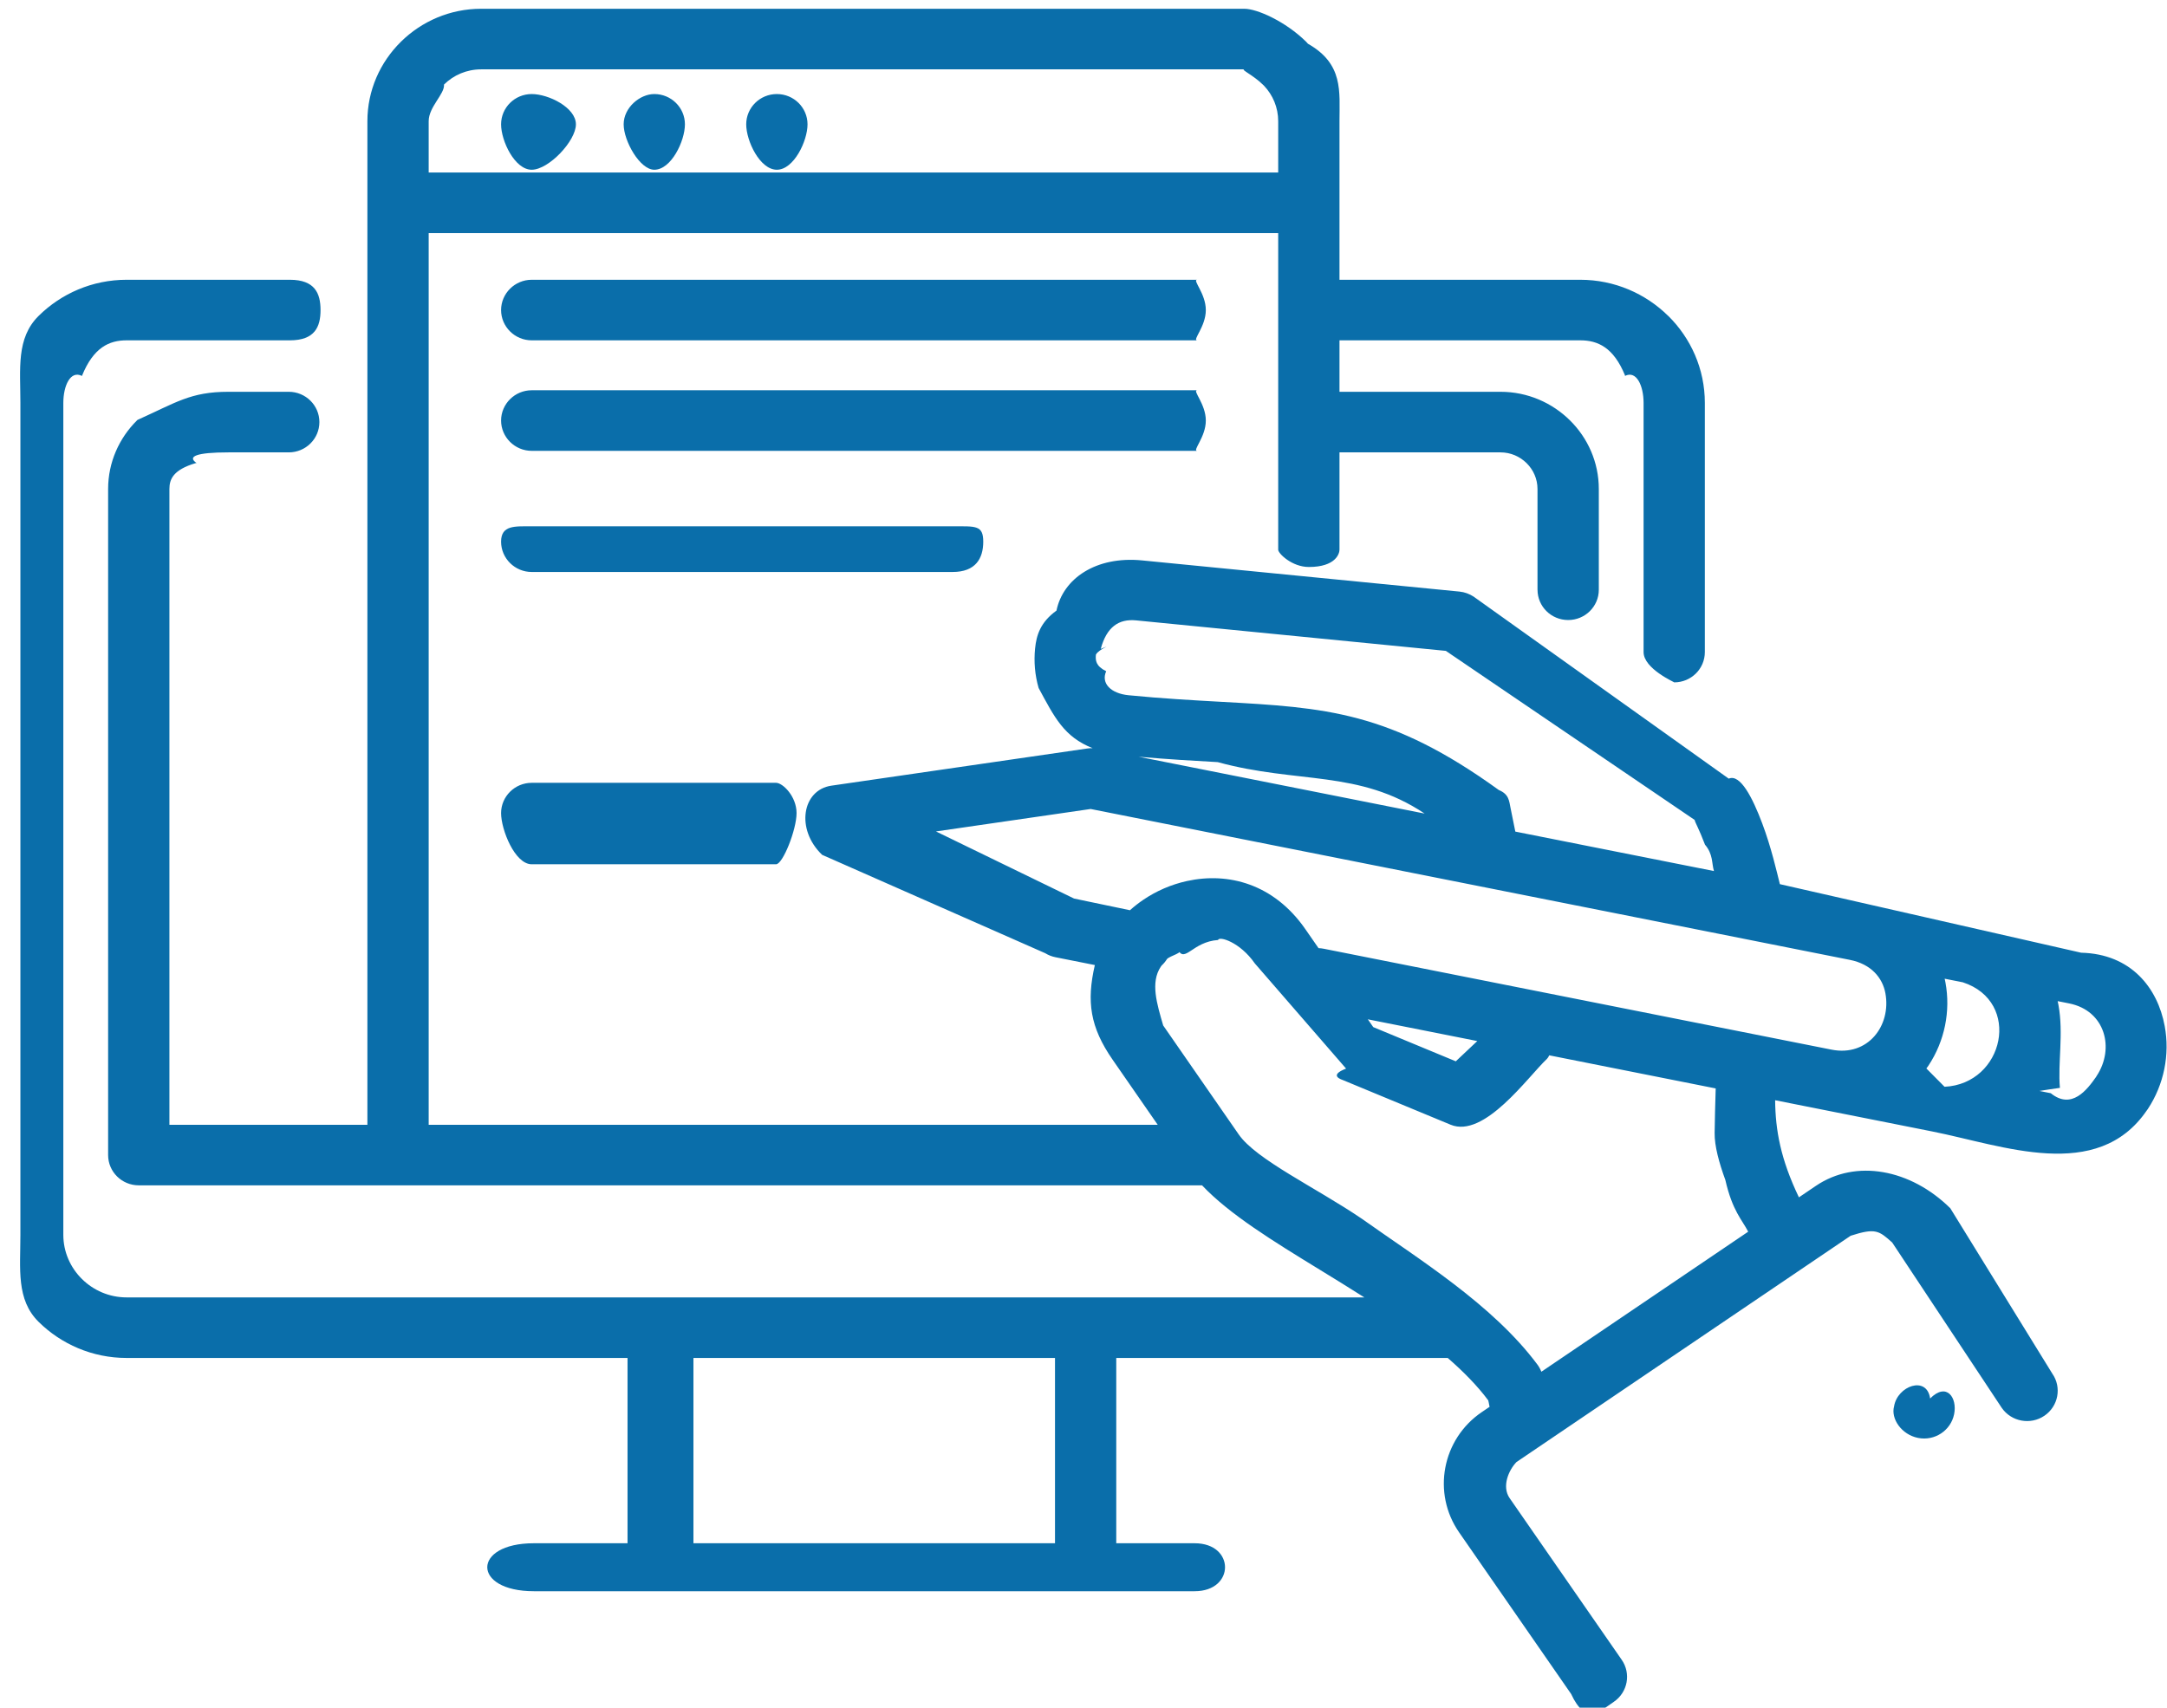<svg xmlns="http://www.w3.org/2000/svg" width="85px" height="67px" viewBox="0 0 85 67" fill="#0a6eaa">
<path d="M20.856,30.714 L30.44,30.714 C30.705,30.714 31.245,31.248 31.245,31.902 C31.245,32.556 30.705,33.91 30.44,33.91 L20.856,33.91 C20.196,33.91 19.655,32.556 19.655,31.902 C19.655,31.248 20.196,30.714 20.856,30.714 ZM20.856,20.65 L37.366,20.65 C38.27,20.65 38.568,20.599 38.568,21.254 C38.568,21.907 38.27,22.442 37.366,22.442 L20.856,22.442 C20.196,22.442 19.655,21.907 19.655,21.254 C19.655,20.599 20.196,20.65 20.856,20.65 ZM46.96,13.353 L20.856,13.353 C20.196,13.353 19.655,12.820 19.655,12.165 C19.655,11.512 20.196,10.977 20.856,10.977 L46.96,10.977 C46.757,10.977 47.298,11.512 47.298,12.165 C47.298,12.820 46.757,13.353 46.96,13.353 ZM46.96,17.689 L20.856,17.689 C20.196,17.689 19.655,17.154 19.655,16.500 C19.655,15.846 20.196,15.312 20.856,15.312 L46.96,15.312 C46.757,15.312 47.298,15.846 47.298,16.500 C47.298,17.154 46.757,17.689 46.96,17.689 ZM84.249,43.511 L84.207,43.569 C82.262,46.411 78.564,44.944 75.799,44.395 L74.750,44.186 L69.629,43.168 C69.641,44.347 69.843,45.477 70.562,46.978 L71.231,46.525 C72.791,45.468 74.937,45.864 76.5,47.406 L80.503,53.897 C80.878,54.437 80.737,55.177 80.190,55.548 C79.643,55.919 78.895,55.781 78.519,55.239 L74.22,48.749 C73.703,48.289 73.57,48.169 72.591,48.485 L59.483,57.364 C59.18,57.679 58.897,58.319 59.215,58.780 L63.611,65.122 C63.986,65.663 63.846,66.403 63.298,66.774 C62.751,67.145 62.2,67.7 61.628,66.465 L57.233,60.123 C56.163,58.580 56.565,56.459 58.125,55.403 L58.538,55.123 C58.478,55.70 58.424,55.10 58.375,54.943 C57.942,54.361 57.395,53.810 56.787,53.280 L43.785,53.280 L43.785,60.55 L46.859,60.55 C48.449,60.55 48.449,62.432 46.859,62.432 L42.583,62.432 L25.818,62.432 L20.94,62.432 C18.504,62.432 18.504,60.55 20.94,60.55 L24.615,60.55 L24.615,53.280 L4.966,53.280 C3.621,53.280 2.399,52.736 1.514,51.863 C0.629,50.988 0.80,49.780 0.80,48.450 L0.80,15.808 C0.80,14.477 0.629,13.270 1.514,12.395 C2.399,11.520 3.621,10.977 4.966,10.977 L11.371,10.977 C12.35,10.977 12.573,11.509 12.573,12.165 C12.573,12.822 12.35,13.353 11.371,13.353 L4.966,13.353 C4.284,13.353 3.664,13.631 3.214,14.75 C2.764,14.520 2.484,15.134 2.484,15.808 L2.484,48.450 C2.484,49.123 2.764,49.737 3.214,50.182 C3.664,50.627 4.284,50.904 4.966,50.904 L53.516,50.904 C52.933,50.533 52.346,50.172 51.775,49.822 C49.918,48.685 48.221,47.640 47.150,46.507 L5.443,46.507 C4.779,46.507 4.241,45.976 4.241,45.319 L4.241,19.185 C4.241,18.138 4.675,17.186 5.372,16.496 L5.376,16.491 L5.389,16.480 L5.395,16.474 C6.91,15.795 7.47,15.372 8.96,15.372 L11.326,15.372 C11.990,15.372 12.528,15.905 12.528,16.560 C12.528,17.218 11.990,17.749 11.326,17.749 L8.96,17.749 C7.697,17.749 7.334,17.910 7.71,18.167 L7.67,18.172 C6.806,18.431 6.645,18.790 6.645,19.185 L6.645,44.131 L14.411,44.131 L14.411,4.754 C14.411,3.545 14.912,2.443 15.721,1.643 L15.723,1.640 L15.725,1.638 L15.727,1.637 C16.537,0.838 17.650,0.344 18.872,0.344 L48.81,0.344 C49.309,0.344 50.424,0.840 51.233,1.638 C51.257,1.664 51.281,1.689 51.303,1.716 C52.70,2.509 52.541,3.581 52.541,4.754 L52.541,10.977 L61.987,10.977 C63.329,10.977 64.550,11.521 65.435,12.395 L65.436,12.397 L65.438,12.395 C66.323,13.270 66.872,14.477 66.872,15.808 L66.872,25.585 C66.872,26.241 66.335,26.773 65.670,26.773 C65.7,26.773 64.469,26.241 64.469,25.585 L64.469,15.808 C64.469,15.135 64.189,14.520 63.739,14.75 L63.741,14.73 C63.291,13.628 62.670,13.353 61.987,13.353 L52.541,13.353 L52.541,15.372 L58.857,15.372 C59.918,15.372 60.882,15.802 61.580,16.492 C62.278,17.181 62.713,18.135 62.713,19.185 L62.713,23.104 L62.712,23.104 L62.713,23.139 C62.713,23.796 62.174,24.327 61.511,24.327 C60.847,24.327 60.309,23.796 60.309,23.139 L60.308,23.139 L60.308,19.185 C60.308,18.791 60.145,18.432 59.881,18.172 C59.618,17.911 59.255,17.749 58.857,17.749 L52.541,17.749 L52.541,21.57 C52.541,21.714 52.4,22.246 51.339,22.246 C50.676,22.246 50.137,21.714 50.137,21.57 L50.137,9.146 L16.815,9.146 L16.815,44.131 L45.411,44.131 L43.643,41.579 C42.758,40.301 42.614,39.3 42.945,37.864 L41.400,37.557 C41.254,37.528 41.120,37.474 41.0,37.400 L32.248,33.54 C31.199,32.535 31.466,30.993 32.610,30.826 L42.653,29.367 C42.722,29.358 42.790,29.353 42.857,29.355 C41.730,28.908 41.36,28.14 40.740,26.994 C40.593,26.488 40.549,25.957 40.601,25.444 C40.653,24.928 40.803,24.418 41.44,23.957 C41.695,22.710 42.978,21.808 44.801,21.988 L57.249,23.211 C57.453,23.232 57.640,23.303 57.800,23.407 L67.809,30.55 C68.260,30.353 68.742,31.294 69.123,32.307 C69.477,33.247 69.692,34.2 69.815,34.690 L81.633,37.38 C83.591,37.428 84.633,38.761 84.910,40.257 C85.119,41.380 84.879,42.555 84.249,43.511 ZM41.382,53.280 L27.20,53.280 L27.20,60.55 L41.382,60.55 L41.382,53.280 ZM50.137,6.768 L50.137,4.754 C50.137,4.217 49.926,3.728 49.583,3.366 L49.533,3.318 C49.160,2.949 48.646,2.721 48.81,2.721 L18.872,2.721 C18.305,2.721 17.790,2.948 17.420,3.314 L17.416,3.318 C17.45,3.685 16.815,4.193 16.815,4.754 L16.815,6.768 L50.137,6.768 ZM45.626,40.235 L48.588,44.509 C49.274,45.499 51.61,46.593 53.40,47.806 C55.642,49.399 58.548,51.179 60.308,53.544 C60.372,53.631 60.423,53.725 60.459,53.821 L68.572,48.326 C68.338,47.863 67.955,47.52 67.676,46.295 C67.432,45.630 67.249,44.958 67.256,44.454 C67.263,43.927 67.278,43.332 67.298,42.705 L60.769,41.406 C60.742,41.465 60.711,41.513 60.678,41.546 C59.934,42.246 58.220,44.680 56.896,44.127 L52.679,42.379 C52.444,42.299 52.231,42.146 52.80,41.927 L49.221,37.801 C48.632,36.952 47.811,36.721 47.78,36.881 C46.775,36.948 46.477,37.80 46.207,37.262 C46.48,37.370 45.903,37.492 45.776,37.627 C45.717,37.722 45.646,37.808 45.565,37.882 L45.533,37.927 C45.116,38.546 45.38,39.386 45.626,40.235 ZM57.946,40.846 L53.653,39.993 L53.866,40.299 L57.103,41.641 L57.946,40.846 ZM66.878,33.141 C66.642,32.515 66.487,32.27 66.472,32.17 L56.713,25.537 L44.565,24.341 C43.883,24.274 43.410,24.597 43.176,25.46 C43.74,25.241 43.10,25.460 42.987,25.684 C42.964,25.910 42.981,26.134 43.39,26.336 C43.177,26.811 43.575,27.210 44.268,27.278 C45.581,27.407 46.801,27.475 47.901,27.536 C51.986,27.763 54.514,27.904 58.787,30.994 L58.786,30.994 C59.19,31.162 59.193,31.415 59.254,31.717 L59.438,32.628 L67.229,34.176 C67.136,33.860 67.20,33.519 66.878,33.141 ZM44.662,29.691 L55.881,31.921 C53.3,30.194 50.896,30.76 47.764,29.902 C46.848,29.851 45.847,29.795 44.662,29.691 ZM73.954,38.969 C73.843,38.368 73.400,37.826 72.558,37.660 L67.341,36.622 L42.781,31.741 L36.713,32.622 L42.13,35.255 L44.322,35.713 C44.489,35.564 44.664,35.427 44.848,35.302 C45.358,34.957 45.941,34.703 46.555,34.568 C48.182,34.210 49.972,34.681 51.203,36.457 L51.719,37.201 C51.785,37.203 51.854,37.210 51.922,37.224 L66.625,40.146 L71.842,41.183 C73.263,41.466 74.190,40.244 73.954,38.969 ZM76.991,38.541 L76.279,38.400 L76.310,38.548 C76.518,39.671 76.279,40.846 75.648,41.802 L75.607,41.860 L75.562,41.922 L76.274,42.64 C78.614,42.529 79.317,39.3 76.991,38.541 ZM81.159,39.369 L80.711,39.280 L80.742,39.429 C80.950,40.551 80.711,41.726 80.80,42.683 L80.39,42.742 L79.996,42.804 L80.442,42.893 C81.263,43.56 81.872,42.746 82.216,42.256 L82.242,42.212 C82.953,41.137 82.585,39.653 81.159,39.369 ZM20.856,3.690 C21.520,3.690 22.59,4.221 22.59,4.878 C22.59,5.534 21.520,6.66 20.856,6.66 C20.193,6.66 19.655,5.534 19.655,4.878 C19.655,4.221 20.193,3.690 20.856,3.690 ZM25.665,3.690 C26.328,3.690 26.866,4.221 26.866,4.878 C26.866,5.534 26.328,6.66 25.665,6.66 C25.1,6.66 24.463,5.534 24.463,4.878 C24.463,4.221 25.1,3.690 25.665,3.690 ZM30.472,3.690 C31.136,3.690 31.675,4.221 31.675,4.878 C31.675,5.534 31.136,6.66 30.472,6.66 C29.809,6.66 29.270,5.534 29.270,4.878 C29.270,4.221 29.809,3.690 30.472,3.690 ZM75.709,54.87 C76.359,54.217 76.781,54.843 76.650,55.486 C76.519,56.130 75.886,56.547 75.235,56.417 C74.584,56.288 74.162,55.662 74.294,55.18 C74.424,54.375 75.58,53.958 75.709,54.87 Z"/>
</svg>
